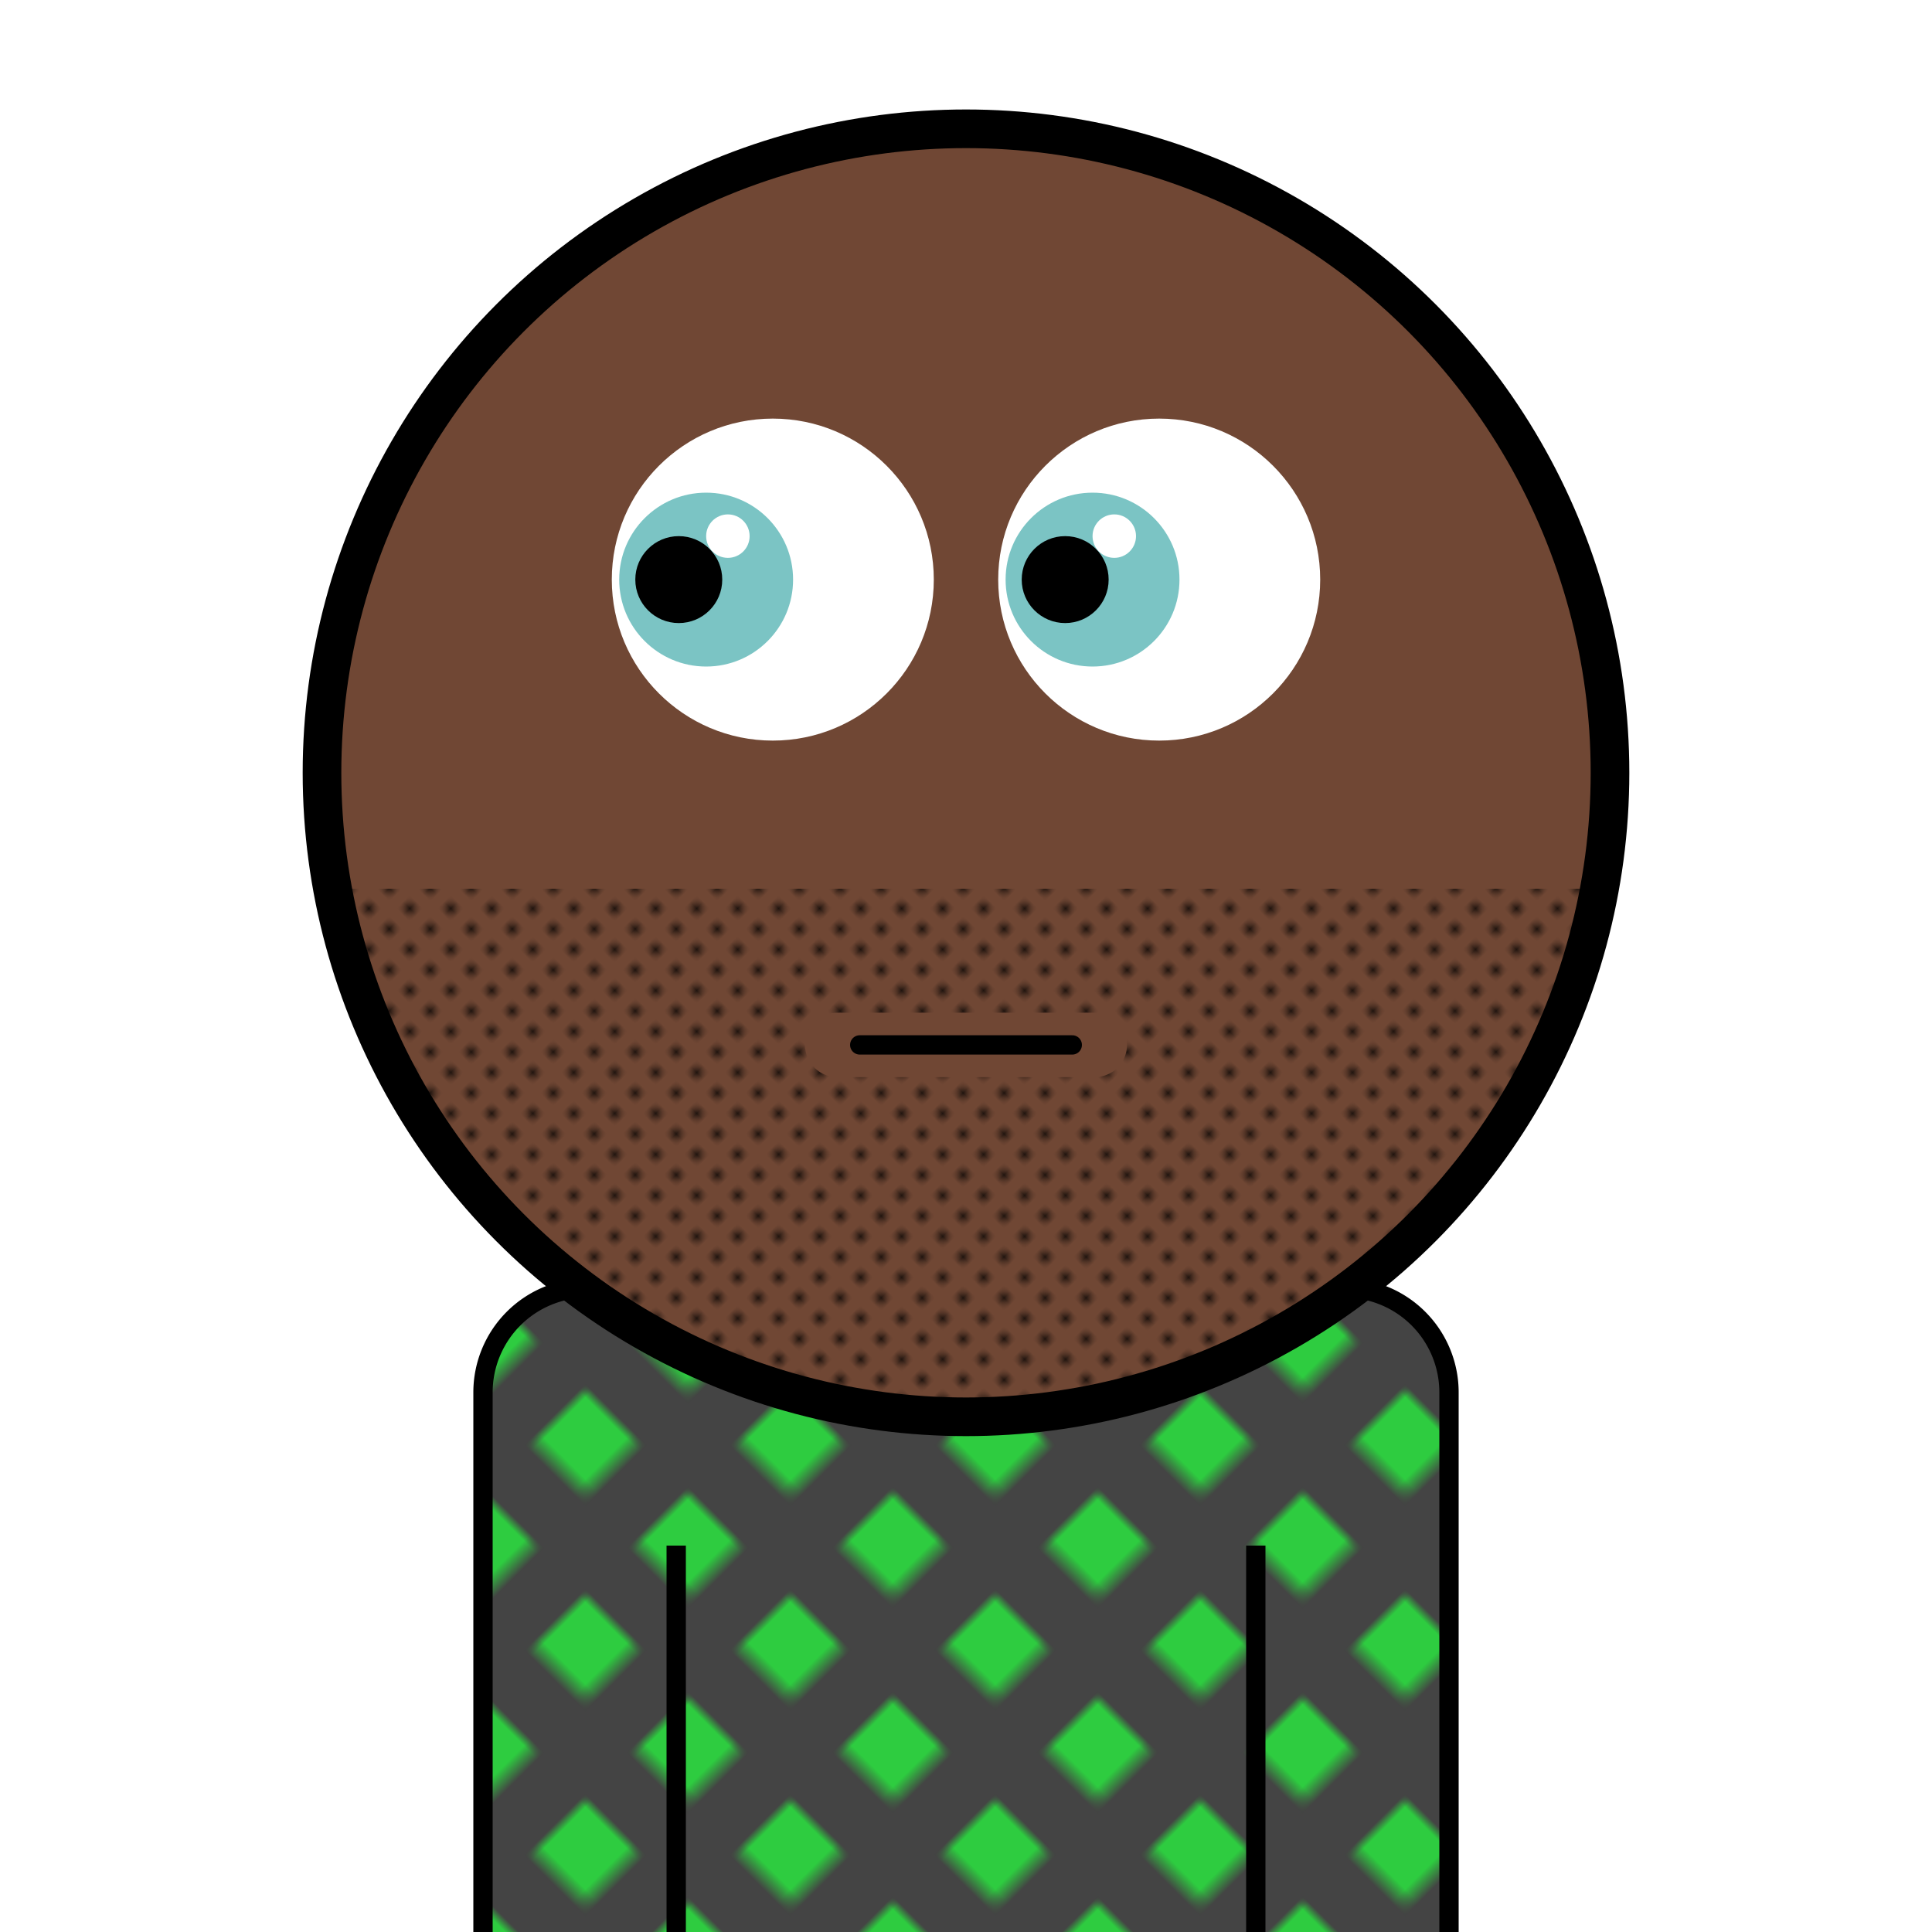 <svg xmlns="http://www.w3.org/2000/svg" id="natnerd-39618" class="natnerd" viewBox="0 0 200 200" style="width: 200px; height: 200px;"><defs><pattern id="pattern_39618" class="pattern" x="0" y="0" width="15" height="15" patternUnits="userSpaceOnUse" patternTransform="rotate(45)"><rect class="shirt-pattern-background" x="0" y="0" width="200" height="200" stroke="none" fill="#444444"></rect><rect class="shirt-rect-pattern" x="0" y="0" width="7.5" height="7.5" stroke="none" fill="#2ecc40"></rect></pattern></defs><path class="shirt" stroke="#000000" stroke-width="2" transform="translate(50, 133.333)" fill="url(#pattern_39618)" d="
    M10.811,0
    h78.378
    a10.811,10.811 0 0 1 10.811,10.811
    v58.378
    a10.811,10.811 0 0 1 -10.811,10.811
    h-78.378
    a10.811,10.811 0 0 1 -10.811,-10.811
    v-58.378
    a10.811,10.811 0 0 1 10.811,-10.811
    z
"></path><line class="left-inner-arm" x1="70" y1="200" x2="70" y2="160" stroke="#000000" stroke-width="2"></line><line class="right-inner-arm" x1="130" y1="200" x2="130" y2="160" stroke="#000000" stroke-width="2"></line><circle id="head-39618" class="head" cx="100" cy="80" r="66.667" fill="#704734"></circle><circle class="left-eye-white" cx="80" cy="60" r="16.667" fill="white"></circle><circle class="left-eye" cx="73.1" cy="60" r="9" fill="#7bc4c4"></circle><circle class="left-eye-black" cx="70.267" cy="60" r="4.5" fill="black"></circle><circle class="left-eye-light" cx="75.35" cy="55.5" r="2.25" fill="white"></circle><circle class="right-eye-white" cx="120" cy="60" r="16.667" fill="white"></circle><circle class="right-eye" cx="113.1" cy="60" r="9" fill="#7bc4c4"></circle><circle class="right-eye-black" cx="110.267" cy="60" r="4.5" fill="black"></circle><circle class="right-eye-light" cx="115.35" cy="55.5" r="2.25" fill="white"></circle><g class="beard"><clipPath id="beard-cut-off-39618" class="beard-cut-off"><circle cx="100" cy="80" r="66.667"></circle></clipPath><defs><pattern id="beard-39618" class="beard" x="0" y="0" width="2.5" height="2.5" patternUnits="userSpaceOnUse" patternTransform="rotate(45)"><circle cx="0.5" cy="0.5" r="0.5" stroke="none" fill="#000"></circle></pattern></defs><rect x="33.333" y="92" width="133.333" height="66.667" fill="url(#beard-39618)" clip-path="url(#beard-cut-off-39618)"></rect></g><path class="mouth-lips" stroke-width="6.667" stroke="#704734" fill="none" stroke-linecap="round" d="M 86.667 108.169 C 96.667 108.169, 103.333 108.169, 113.333 108.169"></path><path class="mouth" stroke-width="2" stroke="#000000" fill="none" stroke-linecap="round" d="M 89 108.169 C 99 108.169, 101 108.169, 111 108.169"></path><circle class="head-stroke" cx="100" cy="80" r="66.667" fill="none" stroke-width="4" stroke="#000000"></circle></svg>